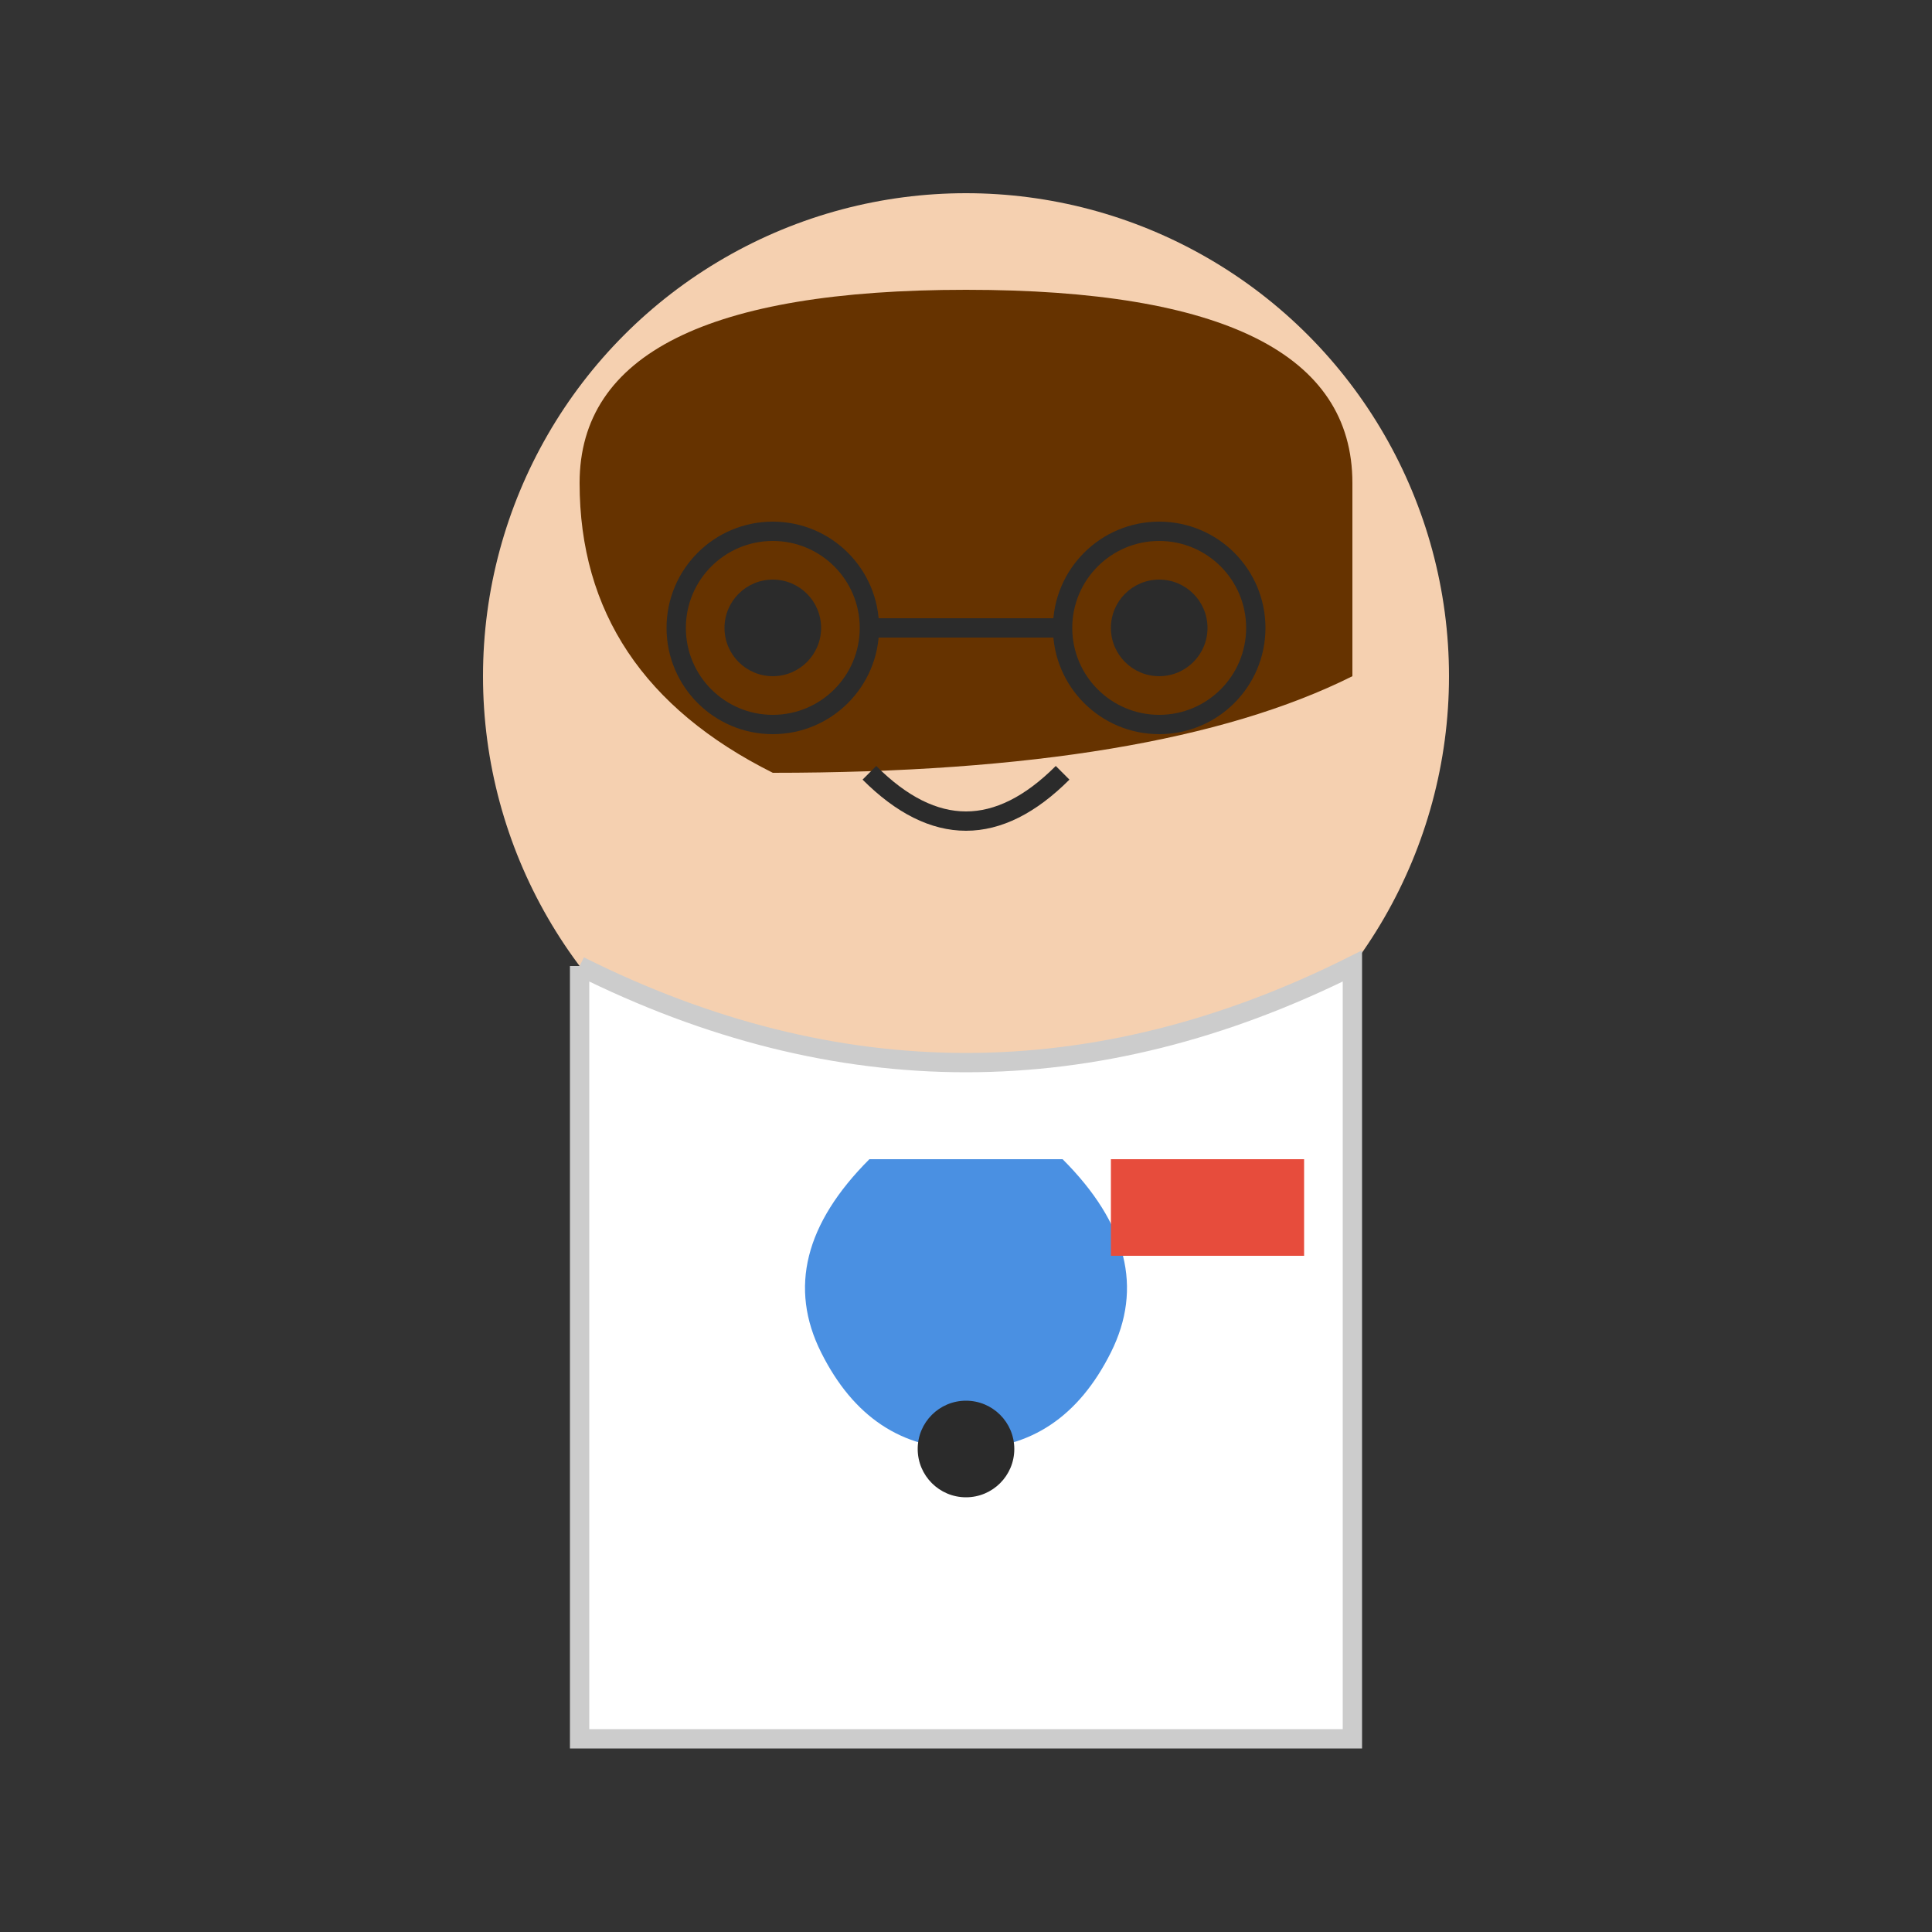 <svg xmlns="http://www.w3.org/2000/svg" viewBox="0 0 200 200">
  <rect x="0" y="0" width="200" height="200" fill="#333333" stroke="none"/>
  <!-- Male Doctor Avatar -->
  <!-- Head -->
  <circle cx="100" cy="70" r="50" fill="#f5d0b0" />
  <!-- Hair -->
  <path d="M60 50 Q 60 30 100 30 Q 140 30 140 50 L 140 70 Q 120 80 80 80 Q 60 70 60 50" fill="#663300" />
  <!-- Face -->
  <circle cx="80" cy="65" r="5" fill="#2b2b2b" /> <!-- Left eye -->
  <circle cx="120" cy="65" r="5" fill="#2b2b2b" /> <!-- Right eye -->
  <path d="M90 80 Q 100 90 110 80" fill="none" stroke="#2b2b2b" stroke-width="2" /> <!-- Smile -->
  <!-- Glasses -->
  <circle cx="80" cy="65" r="10" fill="none" stroke="#2b2b2b" stroke-width="2" />
  <circle cx="120" cy="65" r="10" fill="none" stroke="#2b2b2b" stroke-width="2" />
  <line x1="90" y1="65" x2="110" y2="65" stroke="#2b2b2b" stroke-width="2" />
  <!-- Lab Coat -->
  <path d="M60 100 L 60 180 L 140 180 L 140 100 Q 120 110 100 110 Q 80 110 60 100" fill="#ffffff" stroke="#cccccc" stroke-width="2" />
  <!-- Stethoscope -->
  <path d="M90 120 Q 80 130 85 140 Q 90 150 100 150 Q 110 150 115 140 Q 120 130 110 120" fill="#4a90e2" />
  <circle cx="100" cy="150" r="5" fill="#2b2b2b" />
  <!-- Name Tag -->
  <rect x="115" y="120" width="20" height="10" fill="#e74c3c" />
</svg>
